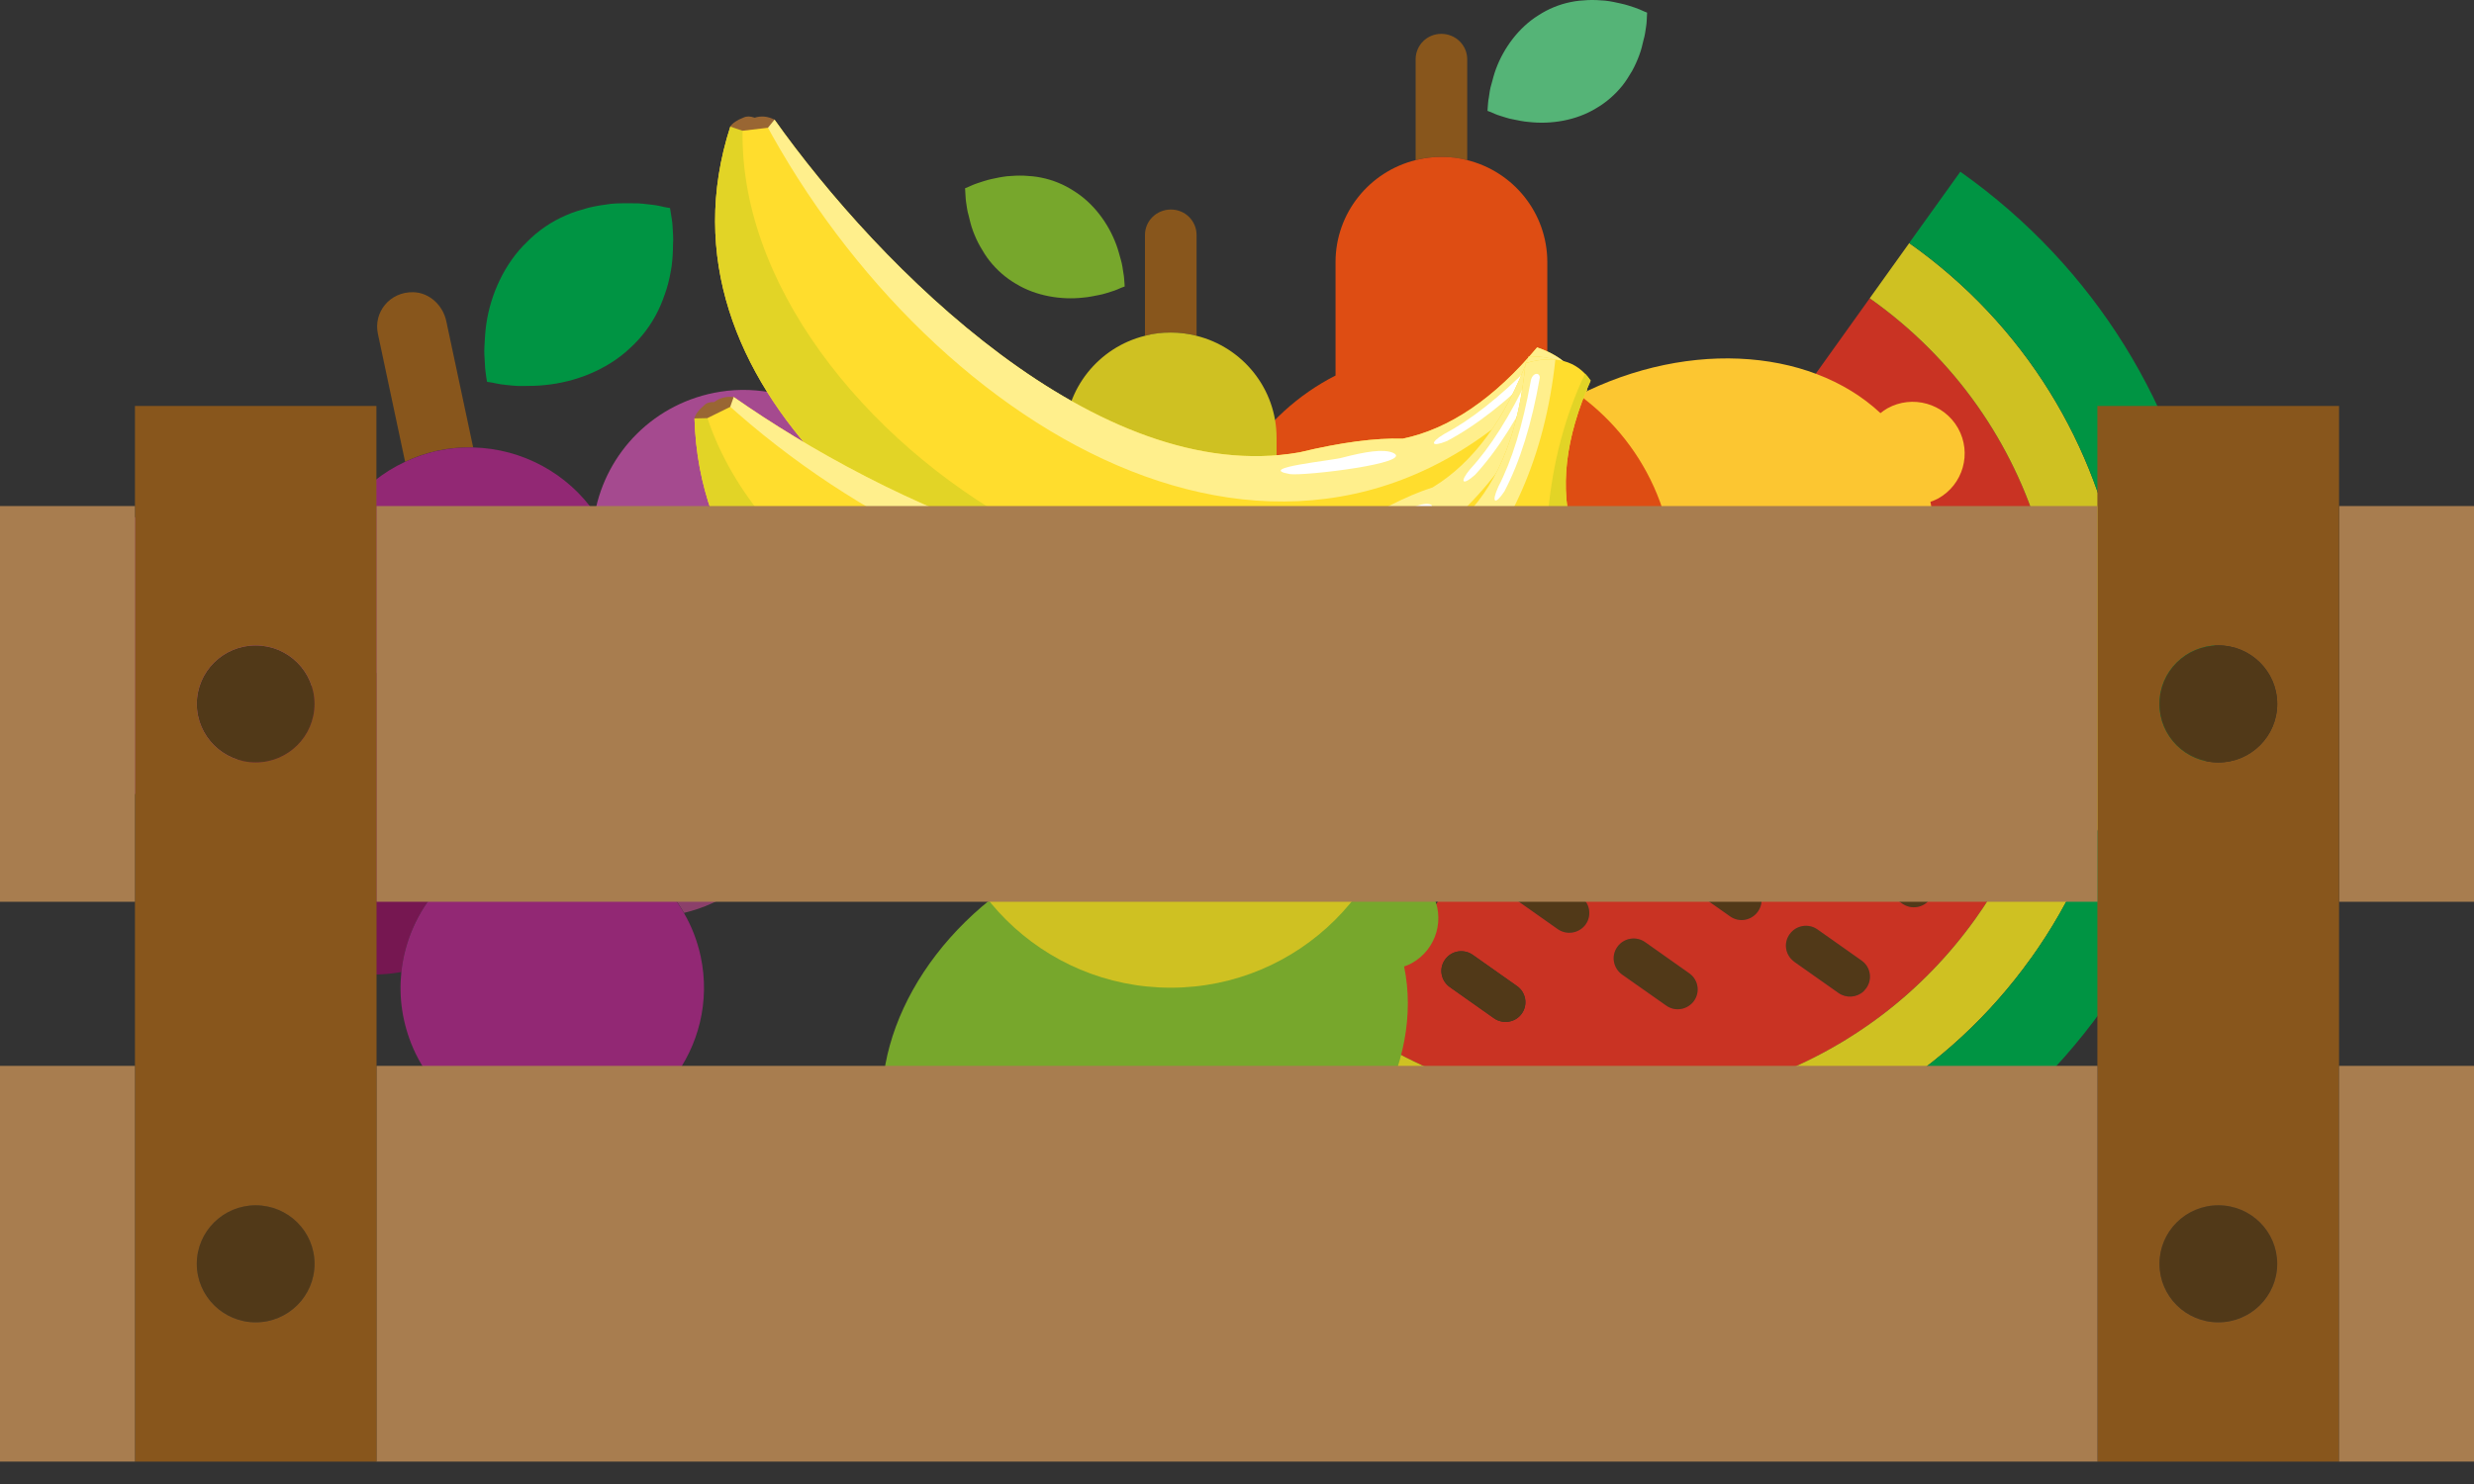 <svg width="35" height="21" viewBox="0 0 35 21" fill="none" xmlns="http://www.w3.org/2000/svg">
<rect x="0" y="0" width="35" height="21" fill="#333333" stroke="none"/>
<path d="M24.868 12.901C24.957 12.775 24.93 12.6 24.802 12.51L24.178 12.07C24.051 11.979 23.874 12.01 23.785 12.136C23.693 12.263 23.723 12.437 23.851 12.527L24.474 12.966C24.602 13.056 24.778 13.028 24.868 12.901Z" fill="#513918"/>
<path d="M26.046 8.033C26.135 7.907 26.106 7.73 25.98 7.642L25.355 7.201C25.229 7.112 25.05 7.141 24.961 7.266C24.872 7.392 24.901 7.569 25.027 7.657L25.652 8.098C25.779 8.187 25.957 8.158 26.046 8.033Z" fill="#513918"/>
<path d="M23.335 11.819C23.424 11.693 23.396 11.516 23.269 11.428L22.644 10.987C22.518 10.898 22.34 10.927 22.251 11.053C22.159 11.18 22.19 11.355 22.317 11.444L22.942 11.884C23.068 11.973 23.245 11.946 23.335 11.819Z" fill="#513918"/>
<path d="M25.772 11.638C25.862 11.512 25.832 11.339 25.704 11.248L25.081 10.808C24.953 10.717 24.778 10.747 24.689 10.873C24.597 11 24.627 11.174 24.755 11.264L25.378 11.703C25.506 11.794 25.681 11.765 25.772 11.638Z" fill="#513918"/>
<path d="M26.95 6.77C27.039 6.644 27.009 6.47 26.882 6.38L26.257 5.939C26.131 5.851 25.954 5.878 25.865 6.003C25.775 6.13 25.805 6.306 25.931 6.394L26.556 6.835C26.683 6.924 26.859 6.897 26.95 6.77Z" fill="#513918"/>
<path d="M24.24 10.556C24.329 10.43 24.299 10.256 24.173 10.166L23.548 9.725C23.422 9.637 23.245 9.664 23.156 9.79C23.064 9.917 23.095 10.092 23.222 10.181L23.847 10.622C23.973 10.71 24.15 10.683 24.24 10.556Z" fill="#513918"/>
<path d="M26.674 10.377C26.766 10.25 26.736 10.076 26.608 9.986L25.984 9.547C25.857 9.456 25.681 9.485 25.591 9.612C25.5 9.738 25.529 9.914 25.657 10.004L26.28 10.443C26.408 10.533 26.585 10.503 26.674 10.377Z" fill="#513918"/>
<path d="M23.965 14.164C24.054 14.038 24.026 13.863 23.898 13.773L23.275 13.333C23.147 13.242 22.97 13.273 22.881 13.399C22.791 13.524 22.82 13.7 22.947 13.79L23.571 14.229C23.699 14.321 23.875 14.289 23.965 14.164Z" fill="#513918"/>
<path d="M25.142 9.296C25.234 9.169 25.203 8.993 25.076 8.905L24.451 8.464C24.325 8.375 24.148 8.402 24.058 8.529C23.969 8.655 23.997 8.832 24.124 8.921L24.749 9.361C24.875 9.45 25.053 9.421 25.142 9.296Z" fill="#513918"/>
<path d="M26.365 14.028C26.376 14.015 26.391 14.001 26.402 13.984C26.491 13.858 26.463 13.681 26.336 13.593L25.713 13.153C25.585 13.062 25.408 13.093 25.319 13.219C25.227 13.346 25.257 13.52 25.385 13.61L26.009 14.049C26.119 14.126 26.267 14.116 26.365 14.027V14.028Z" fill="#513918"/>
<path d="M28.208 11.461C28.3 11.334 28.268 11.158 28.142 11.07L27.518 10.63C27.391 10.539 27.215 10.569 27.125 10.696C27.036 10.821 27.063 10.997 27.191 11.087L27.814 11.526C27.941 11.615 28.119 11.586 28.208 11.461Z" fill="#513918"/>
<path d="M27.306 12.721C27.395 12.595 27.365 12.421 27.238 12.331L26.615 11.892C26.487 11.8 26.312 11.83 26.223 11.956C26.131 12.083 26.161 12.257 26.289 12.347L26.912 12.787C27.039 12.875 27.215 12.848 27.306 12.721Z" fill="#513918"/>
<path d="M22.432 13.082C22.521 12.956 22.492 12.779 22.366 12.691L21.741 12.25C21.614 12.161 21.436 12.19 21.347 12.315C21.257 12.441 21.287 12.618 21.413 12.707L22.038 13.147C22.165 13.236 22.343 13.207 22.432 13.082Z" fill="#513918"/>
<path d="M26.632 14.358C27.123 13.982 27.567 13.531 27.944 13.005C28.25 12.578 28.494 12.123 28.679 11.656C29.721 9.026 28.876 5.933 26.451 4.221L23.6 8.207L21.794 10.731L19.105 14.49C21.429 16.132 24.485 15.995 26.632 14.359V14.358ZM25.93 6.394C25.803 6.306 25.772 6.13 25.864 6.003C25.954 5.878 26.129 5.851 26.256 5.939L26.881 6.38C27.007 6.469 27.039 6.644 26.948 6.77C26.856 6.897 26.681 6.925 26.555 6.835L25.93 6.394ZM25.026 7.657C24.9 7.569 24.869 7.392 24.96 7.266C25.05 7.141 25.227 7.111 25.354 7.201L25.979 7.642C26.105 7.73 26.135 7.907 26.045 8.033C25.954 8.158 25.777 8.188 25.651 8.098L25.026 7.657ZM26.56 8.741C26.433 8.649 26.404 8.475 26.494 8.35C26.585 8.224 26.76 8.193 26.888 8.284L27.511 8.723C27.639 8.815 27.668 8.989 27.577 9.115C27.488 9.24 27.312 9.271 27.184 9.18L26.56 8.741ZM24.122 8.92C23.996 8.832 23.966 8.655 24.056 8.529C24.148 8.402 24.324 8.374 24.45 8.464L25.075 8.905C25.201 8.993 25.233 9.169 25.141 9.296C25.052 9.421 24.874 9.451 24.747 9.361L24.122 8.92ZM25.657 10.004C25.529 9.912 25.5 9.738 25.591 9.613C25.683 9.486 25.856 9.456 25.984 9.547L26.608 9.986C26.736 10.078 26.766 10.251 26.674 10.377C26.585 10.503 26.408 10.534 26.28 10.443L25.657 10.004ZM27.191 11.087C27.063 10.995 27.034 10.821 27.125 10.696C27.217 10.569 27.391 10.539 27.518 10.63L28.142 11.07C28.268 11.158 28.3 11.334 28.208 11.461C28.119 11.586 27.941 11.616 27.814 11.526L27.191 11.087ZM23.22 10.181C23.094 10.092 23.062 9.917 23.154 9.79C23.243 9.664 23.42 9.637 23.547 9.725L24.171 10.166C24.298 10.255 24.329 10.43 24.239 10.556C24.147 10.683 23.972 10.711 23.845 10.621L23.22 10.181ZM24.755 11.264C24.627 11.172 24.597 11 24.689 10.873C24.778 10.747 24.953 10.719 25.081 10.809L25.704 11.248C25.832 11.339 25.862 11.512 25.772 11.638C25.68 11.765 25.506 11.795 25.378 11.703L24.755 11.264ZM26.289 12.347C26.161 12.256 26.131 12.083 26.223 11.956C26.312 11.83 26.487 11.802 26.615 11.892L27.238 12.331C27.365 12.42 27.396 12.595 27.306 12.721C27.214 12.848 27.039 12.876 26.912 12.787L26.289 12.347ZM22.317 11.444C22.19 11.354 22.159 11.18 22.251 11.053C22.34 10.927 22.518 10.897 22.644 10.987L23.269 11.428C23.396 11.516 23.426 11.693 23.335 11.819C23.243 11.946 23.068 11.974 22.942 11.884L22.317 11.444ZM23.851 12.527C23.723 12.435 23.693 12.263 23.785 12.136C23.874 12.01 24.051 11.979 24.179 12.07L24.802 12.51C24.93 12.601 24.959 12.775 24.868 12.901C24.776 13.028 24.602 13.058 24.474 12.966L23.851 12.527ZM25.385 13.61C25.257 13.519 25.227 13.346 25.319 13.219C25.408 13.093 25.585 13.062 25.713 13.153L26.336 13.593C26.463 13.681 26.493 13.858 26.402 13.984C26.391 13.999 26.377 14.015 26.365 14.028C26.267 14.118 26.118 14.128 26.009 14.051L25.385 13.611V13.61ZM21.413 12.707C21.287 12.618 21.257 12.441 21.347 12.316C21.436 12.19 21.614 12.16 21.741 12.25L22.366 12.691C22.492 12.779 22.522 12.956 22.432 13.082C22.341 13.207 22.165 13.237 22.038 13.148L21.413 12.707ZM22.947 13.79C22.82 13.698 22.791 13.524 22.881 13.399C22.97 13.273 23.147 13.242 23.275 13.333L23.898 13.773C24.026 13.863 24.055 14.038 23.965 14.164C23.874 14.289 23.699 14.321 23.571 14.229L22.947 13.79ZM21.462 13.954C21.588 14.042 21.62 14.218 21.528 14.345C21.438 14.47 21.262 14.498 21.136 14.409L20.511 13.968C20.385 13.88 20.353 13.704 20.444 13.579C20.535 13.451 20.711 13.423 20.837 13.513L21.462 13.954Z" fill="#C93323"/>
<path d="M27.577 9.115C27.666 8.989 27.639 8.813 27.511 8.724L26.888 8.284C26.76 8.193 26.583 8.224 26.494 8.35C26.405 8.475 26.433 8.651 26.56 8.741L27.184 9.18C27.312 9.272 27.488 9.24 27.577 9.115Z" fill="#513918"/>
<path d="M20.442 13.579C20.352 13.704 20.383 13.878 20.51 13.968L21.134 14.409C21.261 14.498 21.438 14.47 21.527 14.345C21.617 14.218 21.587 14.042 21.461 13.954L20.836 13.513C20.709 13.424 20.533 13.451 20.442 13.579Z" fill="#513918"/>
<path d="M28.732 13.562C31.07 10.295 30.298 5.762 27.01 3.44L26.451 4.221C28.876 5.934 29.721 9.025 28.679 11.656C28.495 12.123 28.25 12.578 27.944 13.005C27.567 13.531 27.125 13.982 26.632 14.358C24.483 15.993 21.429 16.132 19.105 14.489L18.546 15.27C21.834 17.592 26.397 16.825 28.732 13.56V13.562Z" fill="#CFC122"/>
<path d="M27.01 3.439C30.298 5.761 31.07 10.293 28.732 13.56C26.397 16.825 21.834 17.591 18.546 15.27L17.825 16.277C21.676 18.996 27.011 18.1 29.748 14.276C32.485 10.45 31.582 5.15 27.733 2.43L27.011 3.437L27.01 3.439Z" fill="#009443"/>
<path d="M26.7 5.779C26.665 5.799 26.634 5.822 26.603 5.846C25.589 4.899 23.765 4.792 22.16 5.684C20.554 6.576 19.694 8.178 19.975 9.531C19.939 9.544 19.902 9.558 19.867 9.577C19.513 9.774 19.386 10.219 19.584 10.572C19.783 10.924 20.231 11.05 20.586 10.853C20.62 10.833 20.652 10.81 20.682 10.786C21.696 11.733 23.52 11.84 25.125 10.948C26.731 10.055 27.592 8.454 27.31 7.101C27.346 7.088 27.383 7.074 27.418 7.055C27.773 6.858 27.899 6.413 27.701 6.06C27.503 5.708 27.054 5.582 26.7 5.779Z" fill="#FCC631"/>
<path d="M19.254 12.354C19.22 12.374 19.188 12.397 19.158 12.421C18.143 11.473 16.319 11.367 14.714 12.258C13.108 13.15 12.248 14.753 12.53 16.106C12.494 16.119 12.456 16.133 12.422 16.153C12.067 16.35 11.941 16.795 12.139 17.148C12.337 17.5 12.785 17.626 13.14 17.429C13.175 17.409 13.206 17.386 13.236 17.362C14.251 18.309 16.075 18.416 17.68 17.524C19.286 16.631 20.146 15.03 19.864 13.677C19.9 13.664 19.938 13.65 19.972 13.63C20.327 13.433 20.453 12.988 20.255 12.635C20.057 12.283 19.609 12.157 19.254 12.354Z" fill="#77A72C"/>
<path d="M21.221 1.638C21.272 1.653 21.338 1.678 21.405 1.689C21.474 1.702 21.551 1.721 21.629 1.726C21.943 1.762 22.298 1.705 22.581 1.532C22.725 1.448 22.851 1.338 22.955 1.208C23.006 1.144 23.049 1.071 23.09 1.003C23.13 0.93 23.163 0.856 23.19 0.783C23.218 0.71 23.236 0.633 23.252 0.563C23.272 0.499 23.279 0.429 23.288 0.373C23.297 0.321 23.297 0.263 23.299 0.232C23.302 0.196 23.302 0.179 23.302 0.179C23.302 0.179 23.287 0.172 23.253 0.159C23.225 0.146 23.173 0.122 23.123 0.106C23.07 0.089 23.003 0.065 22.934 0.051C22.866 0.035 22.788 0.018 22.707 0.009C22.63 0.002 22.548 -0.002 22.466 0.001C22.386 0.005 22.302 0.012 22.222 0.029C22.058 0.062 21.903 0.126 21.765 0.216C21.484 0.39 21.272 0.682 21.163 0.977C21.136 1.05 21.117 1.127 21.099 1.193C21.078 1.257 21.071 1.327 21.063 1.379C21.051 1.432 21.051 1.488 21.047 1.518C21.044 1.551 21.044 1.569 21.044 1.569C21.044 1.569 21.06 1.576 21.09 1.586C21.119 1.598 21.17 1.624 21.221 1.638Z" fill="#55B477"/>
<path d="M20.757 2.266V0.84C20.757 0.639 20.593 0.479 20.39 0.479C20.188 0.479 20.027 0.64 20.027 0.84V2.266C20.142 2.234 20.264 2.22 20.39 2.22C20.517 2.22 20.642 2.236 20.757 2.266Z" fill="#88561C"/>
<path d="M21.89 5.314V3.71C21.89 3.013 21.409 2.427 20.757 2.266C20.642 2.234 20.517 2.22 20.39 2.22C20.264 2.22 20.142 2.236 20.027 2.266C19.375 2.427 18.894 3.013 18.894 3.71V5.314C17.831 5.856 17.104 6.954 17.104 8.221C17.104 10.026 18.578 11.491 20.392 11.491C22.206 11.491 23.683 10.026 23.683 8.221C23.683 6.954 22.955 5.856 21.893 5.314H21.89Z" fill="#DE4D13"/>
<path d="M15.735 4.122C15.683 4.138 15.617 4.162 15.551 4.174C15.482 4.187 15.404 4.205 15.327 4.211C15.012 4.247 14.657 4.189 14.374 4.017C14.23 3.933 14.104 3.823 14.001 3.693C13.949 3.629 13.906 3.556 13.866 3.487C13.825 3.415 13.792 3.34 13.765 3.268C13.738 3.195 13.719 3.118 13.703 3.048C13.683 2.984 13.676 2.914 13.667 2.858C13.659 2.805 13.659 2.748 13.656 2.717C13.653 2.681 13.653 2.664 13.653 2.664C13.653 2.664 13.669 2.657 13.702 2.644C13.731 2.631 13.782 2.607 13.833 2.591C13.886 2.574 13.952 2.55 14.021 2.535C14.09 2.52 14.167 2.503 14.248 2.494C14.325 2.487 14.407 2.483 14.489 2.486C14.569 2.49 14.653 2.497 14.733 2.514C14.897 2.547 15.052 2.611 15.19 2.701C15.472 2.875 15.683 3.166 15.792 3.462C15.819 3.534 15.838 3.611 15.857 3.677C15.877 3.741 15.884 3.811 15.893 3.864C15.904 3.917 15.904 3.973 15.908 4.003C15.911 4.035 15.911 4.054 15.911 4.054C15.911 4.054 15.896 4.061 15.865 4.071C15.837 4.082 15.785 4.108 15.735 4.122Z" fill="#77A72C"/>
<path d="M16.198 4.752V3.326C16.198 3.125 16.362 2.965 16.565 2.965C16.767 2.965 16.928 3.126 16.928 3.326V4.752C16.813 4.72 16.691 4.706 16.565 4.706C16.438 4.706 16.314 4.722 16.198 4.752Z" fill="#88561C"/>
<path d="M15.064 7.8V6.196C15.064 5.5 15.545 4.913 16.197 4.752C16.312 4.72 16.437 4.706 16.563 4.706C16.69 4.706 16.812 4.722 16.927 4.752C17.579 4.913 18.06 5.5 18.06 6.196V7.8C19.123 8.342 19.85 9.44 19.85 10.707C19.85 12.512 18.376 13.977 16.562 13.977C14.748 13.977 13.271 12.512 13.271 10.707C13.271 9.44 13.999 8.342 15.061 7.8H15.064Z" fill="#CFC122"/>
<path d="M7.145 5.446C7.216 5.452 7.311 5.466 7.402 5.462C7.497 5.46 7.604 5.462 7.708 5.449C8.133 5.409 8.585 5.235 8.909 4.93C9.075 4.78 9.212 4.598 9.309 4.399C9.358 4.3 9.397 4.192 9.43 4.09C9.463 3.983 9.485 3.875 9.501 3.772C9.515 3.669 9.521 3.561 9.521 3.464C9.529 3.374 9.518 3.28 9.515 3.204C9.512 3.131 9.496 3.056 9.49 3.014C9.483 2.967 9.479 2.944 9.479 2.944C9.479 2.944 9.456 2.94 9.409 2.932C9.367 2.922 9.292 2.904 9.22 2.897C9.146 2.889 9.051 2.874 8.956 2.877C8.861 2.877 8.754 2.874 8.646 2.884C8.541 2.897 8.432 2.914 8.324 2.94C8.221 2.969 8.11 3 8.009 3.046C7.803 3.134 7.614 3.263 7.459 3.42C7.136 3.728 6.939 4.169 6.879 4.59C6.864 4.693 6.859 4.801 6.854 4.892C6.846 4.982 6.857 5.077 6.86 5.149C6.86 5.222 6.876 5.295 6.879 5.336C6.885 5.38 6.89 5.403 6.89 5.403C6.89 5.403 6.913 5.408 6.956 5.413C6.998 5.42 7.073 5.44 7.143 5.445L7.145 5.446Z" fill="#009443"/>
<path d="M6.694 6.332L6.314 4.546C6.267 4.322 6.077 4.14 5.846 4.135C5.513 4.128 5.281 4.42 5.346 4.723L5.731 6.534C5.878 6.465 6.034 6.411 6.201 6.375C6.367 6.341 6.533 6.328 6.695 6.331L6.694 6.332Z" fill="#88561C"/>
<path d="M4.885 9.568C5.75 9.401 6.597 9.775 7.067 10.458C7.219 9.645 7.843 8.963 8.702 8.768C8.575 8.564 8.479 8.337 8.427 8.091C8.367 7.809 8.367 7.528 8.417 7.261C8.032 6.701 7.39 6.349 6.695 6.332C6.533 6.328 6.367 6.341 6.201 6.377C6.034 6.411 5.879 6.466 5.731 6.535C5.1 6.829 4.658 7.407 4.533 8.075C4.687 8.299 4.8 8.556 4.86 8.837C4.914 9.084 4.918 9.331 4.885 9.568Z" fill="#922874"/>
<path d="M4.85 9.573C4.862 9.57 4.873 9.57 4.885 9.568C4.918 9.331 4.914 9.085 4.86 8.837C4.8 8.556 4.687 8.299 4.533 8.075C4.037 7.354 3.122 6.976 2.21 7.216C1.148 7.494 0.455 8.57 0.646 9.646C0.855 10.828 1.997 11.597 3.17 11.37C3.29 10.504 3.941 9.765 4.852 9.573H4.85Z" fill="#A54A8F"/>
<path d="M12.611 7.139C12.348 6.078 11.276 5.372 10.191 5.543C9.259 5.69 8.575 6.404 8.416 7.261C8.366 7.528 8.366 7.808 8.426 8.091C8.479 8.337 8.574 8.564 8.7 8.768C8.712 8.766 8.722 8.763 8.733 8.76C9.644 8.569 10.541 8.984 11.002 9.729C12.167 9.466 12.898 8.305 12.609 7.14L12.611 7.139Z" fill="#A54A8F"/>
<path d="M7.314 11.905C7.205 11.717 7.123 11.51 7.076 11.286C7.015 11.005 7.015 10.724 7.066 10.457C6.596 9.773 5.748 9.399 4.883 9.566C4.872 9.569 4.861 9.569 4.849 9.572C3.938 9.763 3.288 10.502 3.167 11.369C3.134 11.605 3.138 11.851 3.191 12.099C3.431 13.232 4.537 13.963 5.678 13.755C5.77 12.877 6.409 12.119 7.314 11.905Z" fill="#761751"/>
<path d="M8.735 8.758C8.723 8.761 8.713 8.764 8.702 8.767C7.843 8.961 7.219 9.643 7.067 10.457C7.017 10.723 7.017 11.003 7.077 11.286C7.124 11.51 7.206 11.717 7.316 11.905C7.334 11.901 7.353 11.894 7.372 11.891C8.307 11.695 9.226 12.136 9.677 12.918C10.805 12.65 11.519 11.54 11.279 10.407C11.226 10.16 11.131 9.933 11.005 9.729C10.542 8.984 9.647 8.569 8.736 8.76L8.735 8.758Z" fill="#8B406A"/>
<path d="M7.37 11.891C7.351 11.895 7.333 11.901 7.314 11.905C6.409 12.121 5.771 12.877 5.678 13.755C5.641 14.106 5.689 14.475 5.847 14.838C6.196 15.631 7.018 16.148 7.889 16.109C9.253 16.051 10.183 14.806 9.913 13.536C9.865 13.312 9.784 13.105 9.674 12.917C9.223 12.135 8.304 11.694 7.369 11.889L7.37 11.891Z" fill="#922874"/>
<g clip-path="url(#clip0_420_374)">
<path fill-rule="evenodd" clip-rule="evenodd" d="M18.385 6.401C18.967 6.261 19.453 6.196 19.844 6.208C20.503 6.071 21.138 5.642 21.746 4.916C22.158 5.057 22.365 5.3 22.363 5.644C21.605 6.105 21.126 6.652 20.927 7.287C20.308 9.025 18.739 9.695 16.216 9.226C13.111 8.417 9.145 5.471 10.332 1.791C10.748 1.725 10.957 1.693 10.957 1.693C12.436 3.778 15.534 6.903 18.385 6.401Z" fill="#FFDD2D"/>
<path fill-rule="evenodd" clip-rule="evenodd" d="M22.12 5.117C18.488 9.332 13.196 6.164 10.814 1.715L10.957 1.693C12.436 3.778 15.534 6.903 18.386 6.401C18.967 6.261 19.453 6.196 19.844 6.208C20.503 6.071 21.138 5.642 21.746 4.916C21.899 4.969 22.025 5.036 22.122 5.115L22.12 5.117Z" fill="#FFEF8C"/>
<path fill-rule="evenodd" clip-rule="evenodd" d="M10.508 1.765C10.334 6.191 17.698 10.774 20.803 6.844C21.263 6.293 21.778 5.852 22.352 5.52C22.359 5.56 22.361 5.604 22.361 5.647C21.603 6.109 21.125 6.656 20.925 7.29C20.306 9.028 18.737 9.699 16.214 9.23C13.111 8.417 9.145 5.471 10.332 1.791L10.508 1.763V1.765Z" fill="#E2D426"/>
<path fill-rule="evenodd" clip-rule="evenodd" d="M10.674 1.666C10.769 1.636 10.862 1.645 10.957 1.693C10.957 1.693 10.926 1.731 10.864 1.808C10.864 1.808 10.744 1.822 10.505 1.85C10.505 1.85 10.448 1.831 10.33 1.791C10.364 1.742 10.427 1.698 10.518 1.664C10.56 1.643 10.611 1.643 10.672 1.664L10.674 1.666Z" fill="#996633"/>
<path fill-rule="evenodd" clip-rule="evenodd" d="M18.249 6.709C18.452 6.738 20.032 6.552 19.706 6.407C19.567 6.35 19.316 6.392 18.997 6.474C18.872 6.517 17.741 6.62 18.249 6.709Z" fill="white"/>
<path fill-rule="evenodd" clip-rule="evenodd" d="M20.429 6.143C20.22 6.267 20.245 6.333 20.469 6.242C20.885 6.022 21.328 5.676 21.793 5.203C21.839 5.131 21.738 5.081 21.654 5.178C21.21 5.625 20.802 5.946 20.429 6.143Z" fill="white"/>
<path fill-rule="evenodd" clip-rule="evenodd" d="M18.957 7.568C19.459 7.239 19.896 7.017 20.268 6.897C20.843 6.548 21.297 5.93 21.628 5.043C22.063 5.038 22.338 5.197 22.452 5.524C21.892 6.212 21.624 6.89 21.649 7.553C21.647 9.397 20.393 10.556 17.859 10.958C14.661 11.234 9.939 9.786 9.825 5.921C10.195 5.72 10.381 5.619 10.381 5.619C12.474 7.087 16.439 8.996 18.957 7.568Z" fill="#FFDD2D"/>
<path fill-rule="evenodd" clip-rule="evenodd" d="M22.048 5.106C20.036 10.295 13.988 9.082 10.254 5.687L10.381 5.619C12.474 7.087 16.439 8.996 18.957 7.568C19.459 7.239 19.895 7.017 20.268 6.897C20.843 6.548 21.297 5.93 21.628 5.043C21.791 5.041 21.932 5.062 22.049 5.106H22.048Z" fill="#FFEF8C"/>
<path fill-rule="evenodd" clip-rule="evenodd" d="M9.982 5.836C11.299 10.066 19.774 11.918 21.385 7.173C21.634 6.5 21.972 5.912 22.401 5.406C22.42 5.442 22.439 5.48 22.452 5.524C21.892 6.212 21.624 6.89 21.649 7.553C21.647 9.397 20.393 10.556 17.859 10.958C14.661 11.234 9.939 9.786 9.825 5.921L9.982 5.836Z" fill="#E2D426"/>
<path fill-rule="evenodd" clip-rule="evenodd" d="M10.104 5.689C10.182 5.63 10.275 5.606 10.379 5.619C10.379 5.619 10.362 5.665 10.33 5.758C10.33 5.758 10.222 5.811 10.007 5.917C10.007 5.917 9.946 5.917 9.823 5.921C9.84 5.862 9.883 5.801 9.958 5.739C9.99 5.704 10.037 5.687 10.104 5.689Z" fill="#996633"/>
<path fill-rule="evenodd" clip-rule="evenodd" d="M18.931 7.904C19.13 7.862 20.558 7.158 20.201 7.131C20.053 7.123 19.829 7.247 19.555 7.431C19.453 7.515 18.422 7.99 18.929 7.904H18.931Z" fill="white"/>
<path fill-rule="evenodd" clip-rule="evenodd" d="M20.798 6.639C20.644 6.825 20.688 6.88 20.868 6.719C21.187 6.373 21.487 5.898 21.768 5.296C21.787 5.213 21.675 5.199 21.63 5.321C21.36 5.891 21.085 6.329 20.798 6.639Z" fill="white"/>
<path fill-rule="evenodd" clip-rule="evenodd" d="M19.66 8.269C20.059 7.822 20.422 7.492 20.75 7.281C21.216 6.793 21.493 6.079 21.582 5.138C22.002 5.019 22.308 5.102 22.503 5.387C22.141 6.198 22.059 6.92 22.255 7.554C22.732 9.336 21.822 10.78 19.482 11.826C16.463 12.924 11.527 12.753 10.414 9.051C10.719 8.761 10.871 8.614 10.871 8.614C13.274 9.488 17.599 10.301 19.66 8.269Z" fill="#FFDD2D"/>
<path fill-rule="evenodd" clip-rule="evenodd" d="M22.004 5.089C21.411 10.622 15.253 11.021 10.767 8.715L10.871 8.614C13.274 9.488 17.599 10.301 19.66 8.269C20.059 7.822 20.422 7.492 20.75 7.281C21.216 6.793 21.493 6.079 21.582 5.138C21.738 5.095 21.879 5.077 22.006 5.089H22.004Z" fill="#FFEF8C"/>
<path fill-rule="evenodd" clip-rule="evenodd" d="M10.543 8.928C12.913 12.67 21.578 12.256 21.901 7.256C21.966 6.542 22.141 5.885 22.424 5.287C22.452 5.317 22.479 5.349 22.503 5.385C22.141 6.196 22.059 6.918 22.255 7.553C22.731 9.334 21.822 10.778 19.481 11.825C16.463 12.922 11.527 12.752 10.413 9.049L10.543 8.926V8.928Z" fill="#E2D426"/>
<path fill-rule="evenodd" clip-rule="evenodd" d="M19.721 8.599C19.903 8.508 21.098 7.456 20.747 7.522C20.602 7.554 20.418 7.731 20.201 7.98C20.123 8.088 19.252 8.814 19.719 8.599H19.721Z" fill="white"/>
<path fill-rule="evenodd" clip-rule="evenodd" d="M21.195 6.893C21.094 7.114 21.151 7.155 21.284 6.952C21.503 6.534 21.67 5.999 21.784 5.343C21.78 5.258 21.67 5.275 21.654 5.402C21.542 6.022 21.389 6.519 21.195 6.891V6.893Z" fill="white"/>
<path fill-rule="evenodd" clip-rule="evenodd" d="M10.622 8.753C10.683 8.675 10.765 8.629 10.871 8.614C10.871 8.614 10.867 8.664 10.86 8.762C10.86 8.762 10.771 8.842 10.588 9.002C10.588 9.002 10.529 9.019 10.412 9.053C10.412 8.992 10.44 8.922 10.493 8.842C10.516 8.8 10.558 8.772 10.62 8.755L10.622 8.753Z" fill="#996633"/>
</g>
<path d="M35 7.161H33.091V12.761H35V7.161Z" fill="#A87D4F"/>
<path d="M31.383 17.055C30.922 17.055 30.55 17.426 30.55 17.883C30.55 18.339 30.922 18.71 31.383 18.71C31.844 18.71 32.216 18.339 32.216 17.883C32.216 17.426 31.843 17.055 31.383 17.055Z" fill="#513918"/>
<path d="M33.091 7.161V5.745H29.672V20.684H33.091V7.161ZM31.383 18.712C30.922 18.712 30.55 18.341 30.55 17.884C30.55 17.427 30.922 17.056 31.383 17.056C31.844 17.056 32.216 17.427 32.216 17.884C32.216 18.341 31.843 18.712 31.383 18.712ZM32.216 9.961C32.216 10.418 31.843 10.789 31.383 10.789C30.923 10.789 30.55 10.418 30.55 9.961C30.55 9.504 30.922 9.133 31.383 9.133C31.844 9.133 32.216 9.504 32.216 9.961Z" fill="#88561C"/>
<path d="M35 15.083H33.091V20.683H35V15.083Z" fill="#A87D4F"/>
<path d="M30.55 9.961C30.55 10.418 30.922 10.789 31.383 10.789C31.844 10.789 32.216 10.418 32.216 9.961C32.216 9.504 31.843 9.133 31.383 9.133C30.923 9.133 30.55 9.504 30.55 9.961Z" fill="#513918"/>
<path d="M29.673 7.161H5.325V12.761H29.673V7.161Z" fill="#A87D4F"/>
<path d="M29.673 15.083H5.325V20.683H29.673V15.083Z" fill="#A87D4F"/>
<path d="M3.617 17.055C3.158 17.055 2.784 17.426 2.784 17.883C2.784 18.339 3.158 18.71 3.617 18.71C4.077 18.71 4.45 18.339 4.45 17.883C4.45 17.426 4.077 17.055 3.617 17.055Z" fill="#513918"/>
<path d="M4.45 9.961C4.45 9.504 4.077 9.133 3.617 9.133C3.158 9.133 2.784 9.504 2.784 9.961C2.784 10.418 3.158 10.789 3.617 10.789C4.077 10.789 4.45 10.418 4.45 9.961Z" fill="#513918"/>
<path d="M5.325 12.761V5.745H1.909V20.684H5.327V12.761H5.325ZM2.784 9.961C2.784 9.504 3.158 9.133 3.617 9.133C4.077 9.133 4.45 9.504 4.45 9.961C4.45 10.418 4.077 10.789 3.617 10.789C3.158 10.789 2.784 10.418 2.784 9.961ZM3.617 18.712C3.158 18.712 2.784 18.341 2.784 17.884C2.784 17.427 3.158 17.056 3.617 17.056C4.077 17.056 4.45 17.427 4.45 17.884C4.45 18.341 4.077 18.712 3.617 18.712Z" fill="#88561C"/>
<path d="M1.909 15.083H0V20.683H1.909V15.083Z" fill="#A87D4F"/>
<path d="M1.909 7.161H0V12.761H1.909V7.161Z" fill="#A87D4F"/>
<defs>
<clipPath id="clip0_420_374">
<rect width="12.677" height="10.768" fill="white" transform="translate(9.825 1.649)"/>
</clipPath>
</defs>
</svg>
